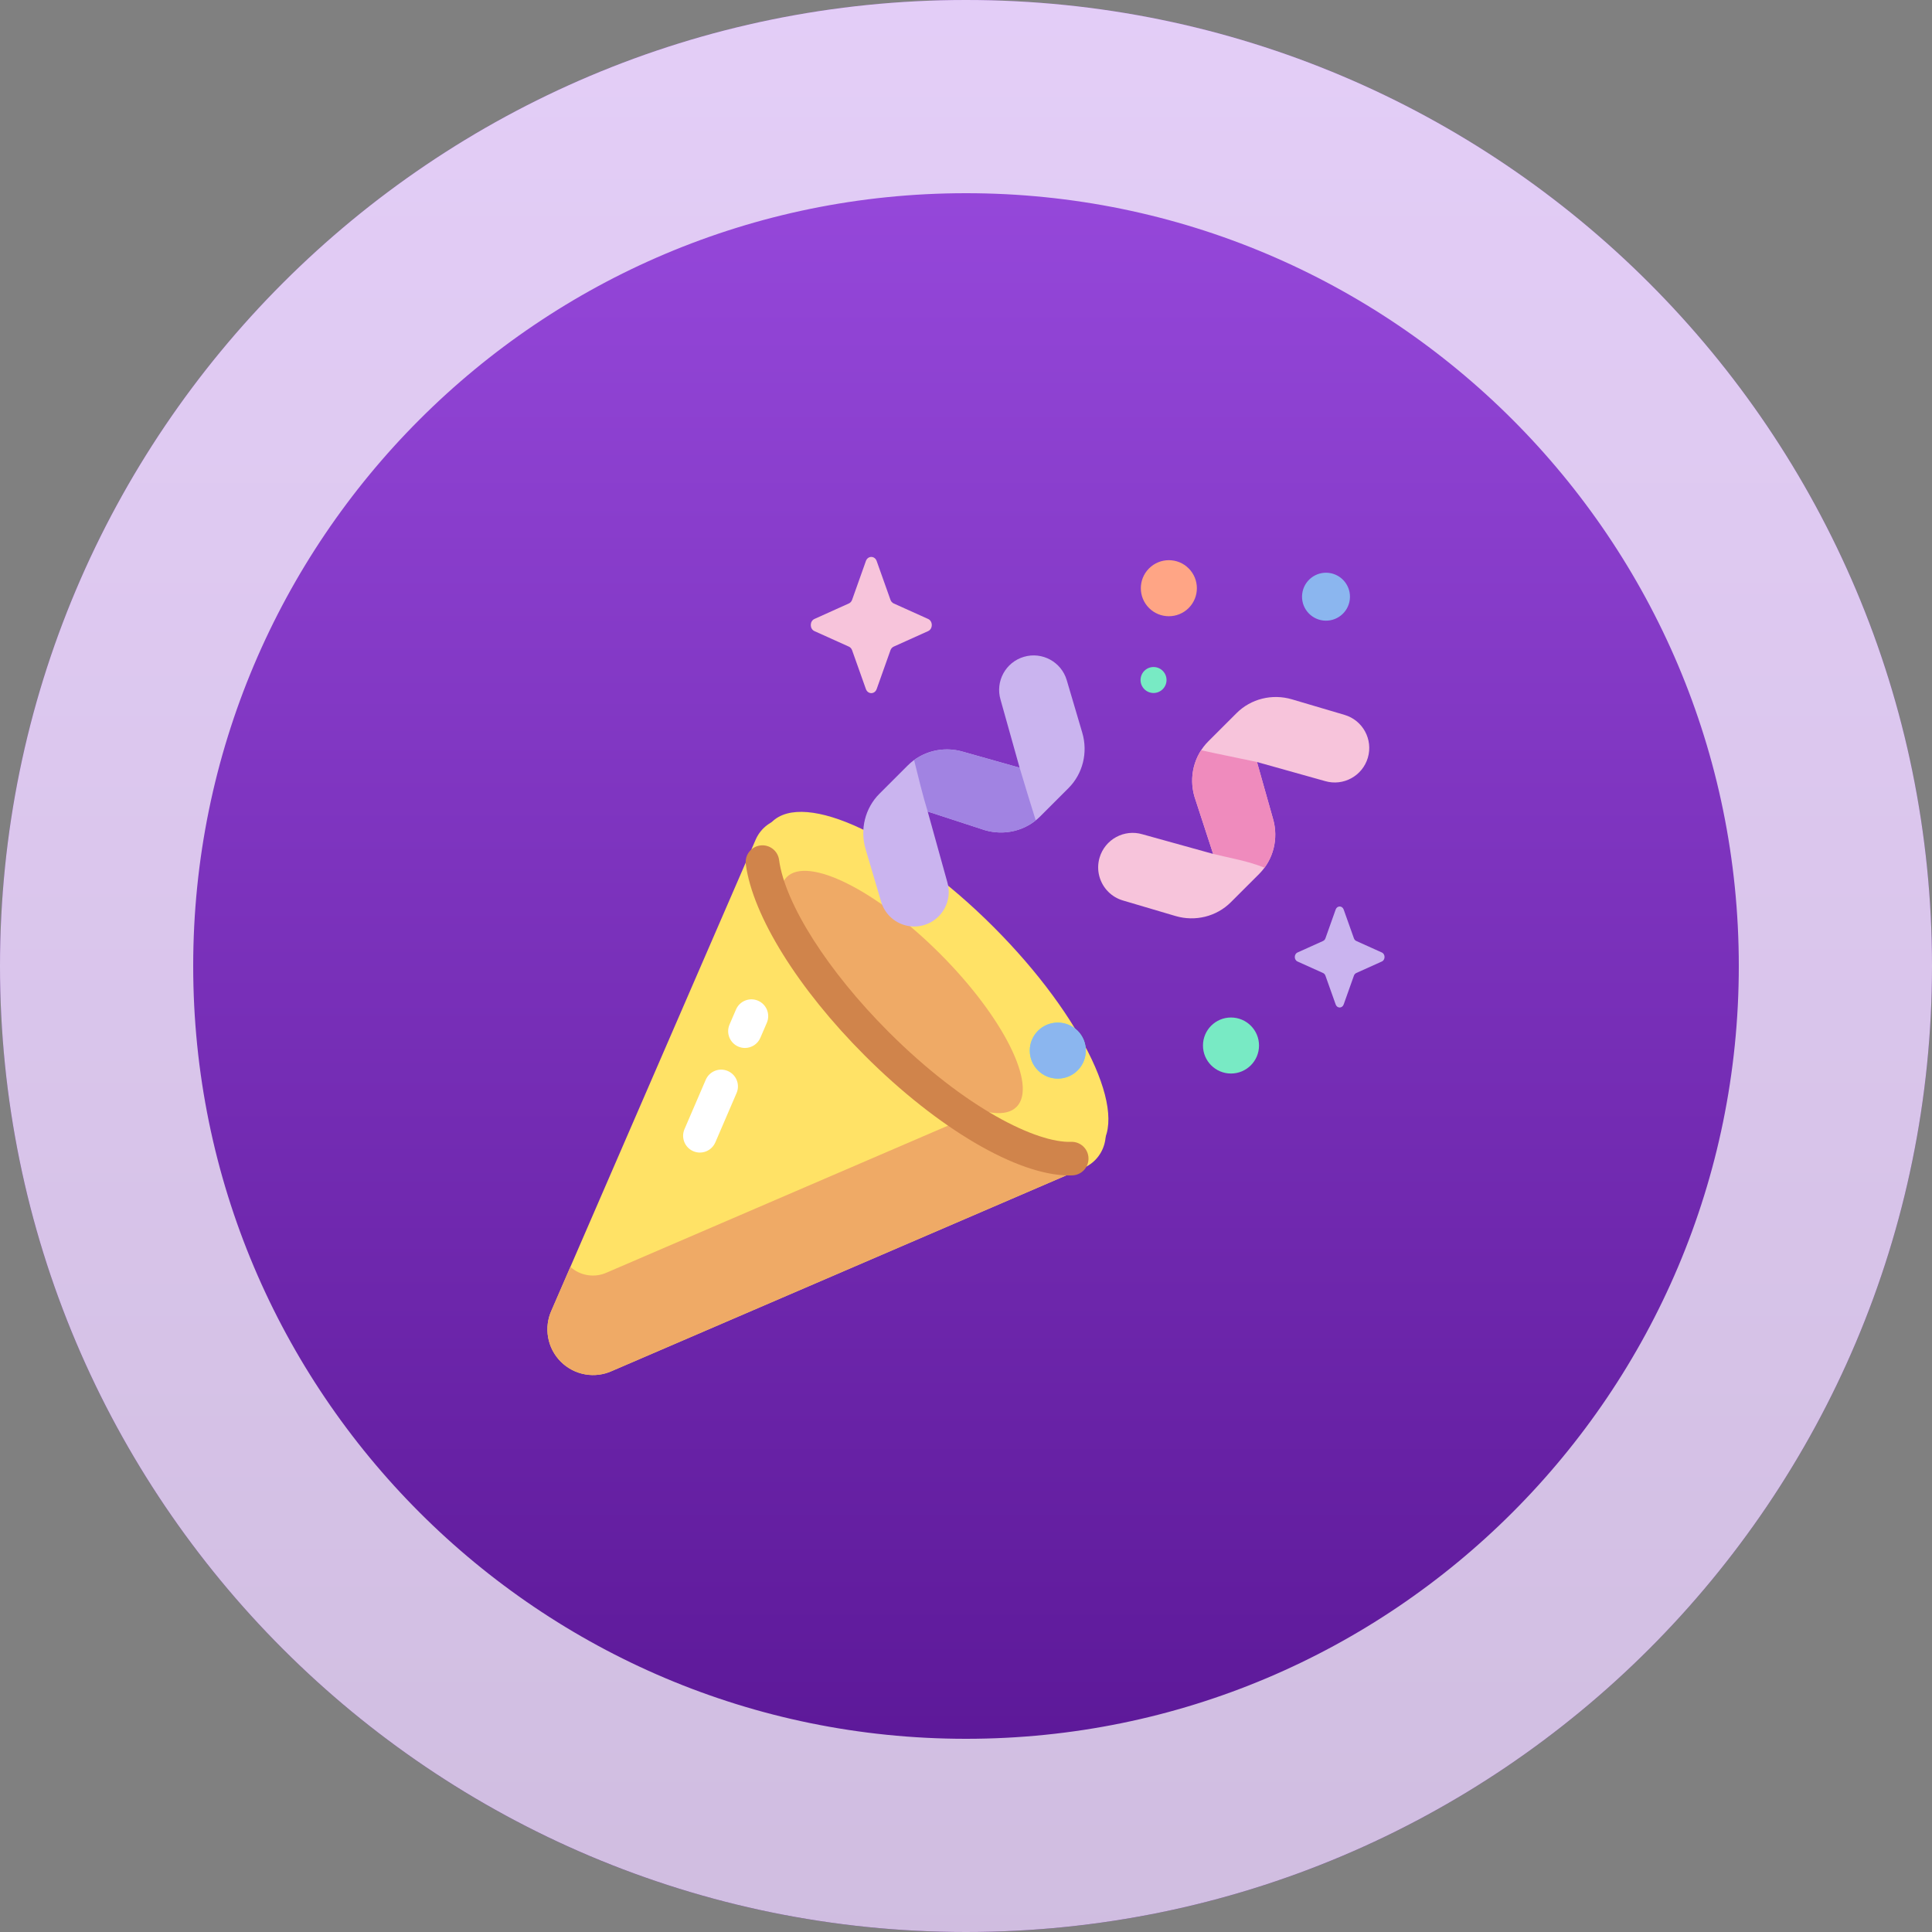 <svg width="120" height="120" viewBox="0 0 120 120" fill="none" xmlns="http://www.w3.org/2000/svg">
<rect x="0" y="0" width="120" height="120" fill="#808080" stroke="none"/>
<path d="M0 60C0 26.863 26.863 0 60 0C93.137 0 120 26.863 120 60C120 93.137 93.137 120 60 120C26.863 120 0 93.137 0 60Z" fill="url(#paint0_linear_14_11233)"/>
<path d="M60 6C89.823 6 114 30.177 114 60C114 89.823 89.823 114 60 114C30.177 114 6 89.823 6 60C6 30.177 30.177 6 60 6Z" stroke="white" stroke-opacity="0.72" stroke-width="12"/>
<path d="M34.831 84.576C35.243 84.987 35.77 85.263 36.343 85.364C36.915 85.466 37.505 85.389 38.033 85.144L67.359 72.518C68.794 71.853 69.13 69.962 68.011 68.843L50.628 51.46C49.509 50.341 47.618 50.677 46.953 52.112L34.263 81.375C34.019 81.902 33.942 82.492 34.044 83.065C34.145 83.638 34.42 84.165 34.831 84.576Z" fill="#FFE266"/>
<path d="M59.261 69.752L37.703 79.034C37.332 79.206 36.918 79.264 36.514 79.203C36.109 79.142 35.732 78.963 35.428 78.689L34.263 81.375C34.019 81.902 33.942 82.492 34.044 83.065C34.145 83.638 34.42 84.165 34.831 84.576C35.243 84.987 35.77 85.262 36.343 85.364C36.915 85.466 37.505 85.389 38.033 85.144L67.078 72.639C66.409 72.371 59.37 69.702 59.261 69.752Z" fill="#EFAA66"/>
<path d="M68.212 71.334C70.216 69.33 67.302 63.166 61.704 57.568C56.105 51.969 49.942 49.055 47.938 51.059C45.933 53.063 48.847 59.227 54.446 64.826C60.045 70.424 66.208 73.338 68.212 71.334Z" fill="#FFE266"/>
<path d="M63.139 68.751C64.453 67.436 62.324 63.175 58.382 59.234C54.441 55.292 50.18 53.163 48.865 54.477C47.55 55.792 49.68 60.053 53.621 63.995C57.563 67.936 61.824 70.066 63.139 68.751Z" fill="#EFAA66"/>
<path d="M66.406 73.009C63.212 73.009 58.265 70.114 53.714 65.563C49.581 61.43 46.749 56.879 46.324 53.685C46.248 53.114 46.648 52.59 47.219 52.514C47.789 52.438 48.314 52.839 48.39 53.41C48.753 56.13 51.421 60.322 55.188 64.089C60.001 68.902 64.439 71 66.525 70.922C67.1 70.901 67.585 71.347 67.608 71.923C67.631 72.498 67.183 72.983 66.608 73.005C66.541 73.008 66.474 73.009 66.406 73.009Z" fill="#D0844B"/>
<path d="M55.267 56.917C55.015 56.664 54.83 56.352 54.729 56.01L53.765 52.747C53.401 51.515 53.73 50.195 54.622 49.302L56.375 47.55C57.268 46.657 58.588 46.328 59.82 46.693L63.33 47.683L62.146 43.46C61.81 42.325 62.459 41.132 63.594 40.797C64.729 40.462 65.921 41.11 66.257 42.245L67.221 45.508C67.585 46.74 67.257 48.06 66.364 48.953L64.612 50.705C63.719 51.598 62.399 51.926 61.166 51.562L57.621 50.406L58.84 54.795C59.176 55.93 58.527 57.123 57.392 57.458C56.612 57.688 55.805 57.454 55.267 56.917Z" fill="#CAB4EF"/>
<path d="M63.33 47.683L59.82 46.693C58.761 46.38 57.637 46.579 56.775 47.208C57.017 48.172 57.324 49.456 57.621 50.406L61.167 51.562C62.276 51.89 63.456 51.656 64.332 50.955C64.022 49.984 63.625 48.659 63.33 47.683Z" fill="#A183E2"/>
<path d="M68.838 55.392C69.091 55.644 69.403 55.829 69.746 55.93L73.008 56.894C74.24 57.258 75.561 56.929 76.453 56.036L78.206 54.284C79.099 53.391 79.427 52.071 79.063 50.839L78.072 47.329L82.296 48.513C83.431 48.849 84.623 48.2 84.959 47.065C85.294 45.929 84.646 44.737 83.51 44.402L80.248 43.438C79.016 43.074 77.695 43.403 76.803 44.295L75.05 46.047C74.158 46.94 73.829 48.26 74.193 49.492L75.349 53.038L70.96 51.819C69.825 51.483 68.633 52.132 68.297 53.267C68.067 54.047 68.301 54.854 68.838 55.392Z" fill="#F7C4DB"/>
<path d="M79.065 50.839L78.074 47.329C77.053 47.109 75.624 46.828 74.605 46.599C74.059 47.439 73.9 48.494 74.195 49.492L75.351 53.038C76.408 53.299 77.526 53.479 78.541 53.895C79.177 53.031 79.379 51.903 79.065 50.839Z" fill="#EF8BBD"/>
<path d="M73.83 37.766C73.151 38.445 72.049 38.445 71.369 37.766C70.689 37.086 70.689 35.984 71.369 35.304C72.049 34.624 73.151 34.624 73.83 35.304C74.51 35.984 74.51 37.086 73.83 37.766Z" fill="#FFA585"/>
<path d="M76.459 66.679C77.42 66.679 78.2 65.9 78.2 64.939C78.2 63.978 77.42 63.199 76.459 63.199C75.498 63.199 74.719 63.978 74.719 64.939C74.719 65.9 75.498 66.679 76.459 66.679Z" fill="#78EAC4"/>
<path d="M66.932 66.486C66.252 67.165 65.15 67.165 64.471 66.486C63.791 65.806 63.791 64.704 64.471 64.024C65.15 63.345 66.252 63.345 66.932 64.024C67.612 64.704 67.612 65.806 66.932 66.486Z" fill="#78EAC4"/>
<path d="M66.932 66.486C66.252 67.165 65.15 67.165 64.471 66.486C63.791 65.806 63.791 64.704 64.471 64.024C65.15 63.345 66.252 63.345 66.932 64.024C67.612 64.704 67.612 65.806 66.932 66.486Z" fill="#8BB6EF"/>
<path d="M43.472 71.588C43.33 71.588 43.19 71.559 43.06 71.503C42.531 71.275 42.287 70.662 42.515 70.133L43.835 67.067C44.063 66.538 44.676 66.294 45.205 66.522C45.733 66.749 45.978 67.363 45.75 67.891L44.43 70.957C44.349 71.145 44.215 71.304 44.045 71.416C43.875 71.528 43.676 71.588 43.472 71.588ZM46.269 65.091C46.128 65.091 45.987 65.062 45.858 65.006C45.329 64.778 45.085 64.165 45.312 63.636L45.715 62.701C45.943 62.173 46.555 61.928 47.084 62.156C47.613 62.384 47.857 62.997 47.63 63.526L47.227 64.46C47.147 64.648 47.013 64.807 46.843 64.919C46.672 65.031 46.473 65.091 46.269 65.091Z" fill="white"/>
<path d="M54.452 34.847L55.308 37.255C55.345 37.358 55.417 37.44 55.509 37.481L57.648 38.445C57.95 38.581 57.95 39.063 57.648 39.199L55.509 40.163C55.417 40.204 55.345 40.286 55.308 40.389L54.452 42.797C54.331 43.137 53.903 43.137 53.782 42.797L52.926 40.389C52.889 40.286 52.817 40.204 52.725 40.163L50.586 39.199C50.284 39.063 50.284 38.581 50.586 38.445L52.725 37.481C52.817 37.44 52.889 37.358 52.926 37.255L53.782 34.847C53.903 34.507 54.331 34.507 54.452 34.847Z" fill="#F7C4DB"/>
<path d="M83.458 56.492L84.093 58.278C84.12 58.355 84.174 58.415 84.242 58.446L85.829 59.161C86.053 59.262 86.053 59.619 85.829 59.72L84.242 60.435C84.174 60.466 84.12 60.526 84.093 60.603L83.458 62.389C83.368 62.641 83.051 62.641 82.961 62.389L82.326 60.603C82.299 60.526 82.245 60.466 82.177 60.435L80.59 59.72C80.366 59.619 80.366 59.262 80.59 59.161L82.177 58.446C82.245 58.415 82.299 58.355 82.326 58.278L82.961 56.492C83.051 56.24 83.368 56.24 83.458 56.492Z" fill="#CAB4EF"/>
<path d="M71.648 43.043C72.094 43.043 72.455 42.682 72.455 42.237C72.455 41.791 72.094 41.43 71.648 41.43C71.203 41.43 70.842 41.791 70.842 42.237C70.842 42.682 71.203 43.043 71.648 43.043Z" fill="#78EAC4"/>
<path d="M83.838 37.244C83.938 36.428 83.358 35.685 82.542 35.584C81.726 35.484 80.983 36.065 80.883 36.881C80.782 37.697 81.363 38.44 82.179 38.54C82.995 38.64 83.738 38.06 83.838 37.244Z" fill="#8BB6EF"/>
<defs>
<linearGradient id="paint0_linear_14_11233" x1="60" y1="0" x2="60" y2="120" gradientUnits="userSpaceOnUse">
<stop stop-color="#9C4DE2"/>
<stop offset="1" stop-color="#561391"/>
</linearGradient>
</defs>
</svg>
